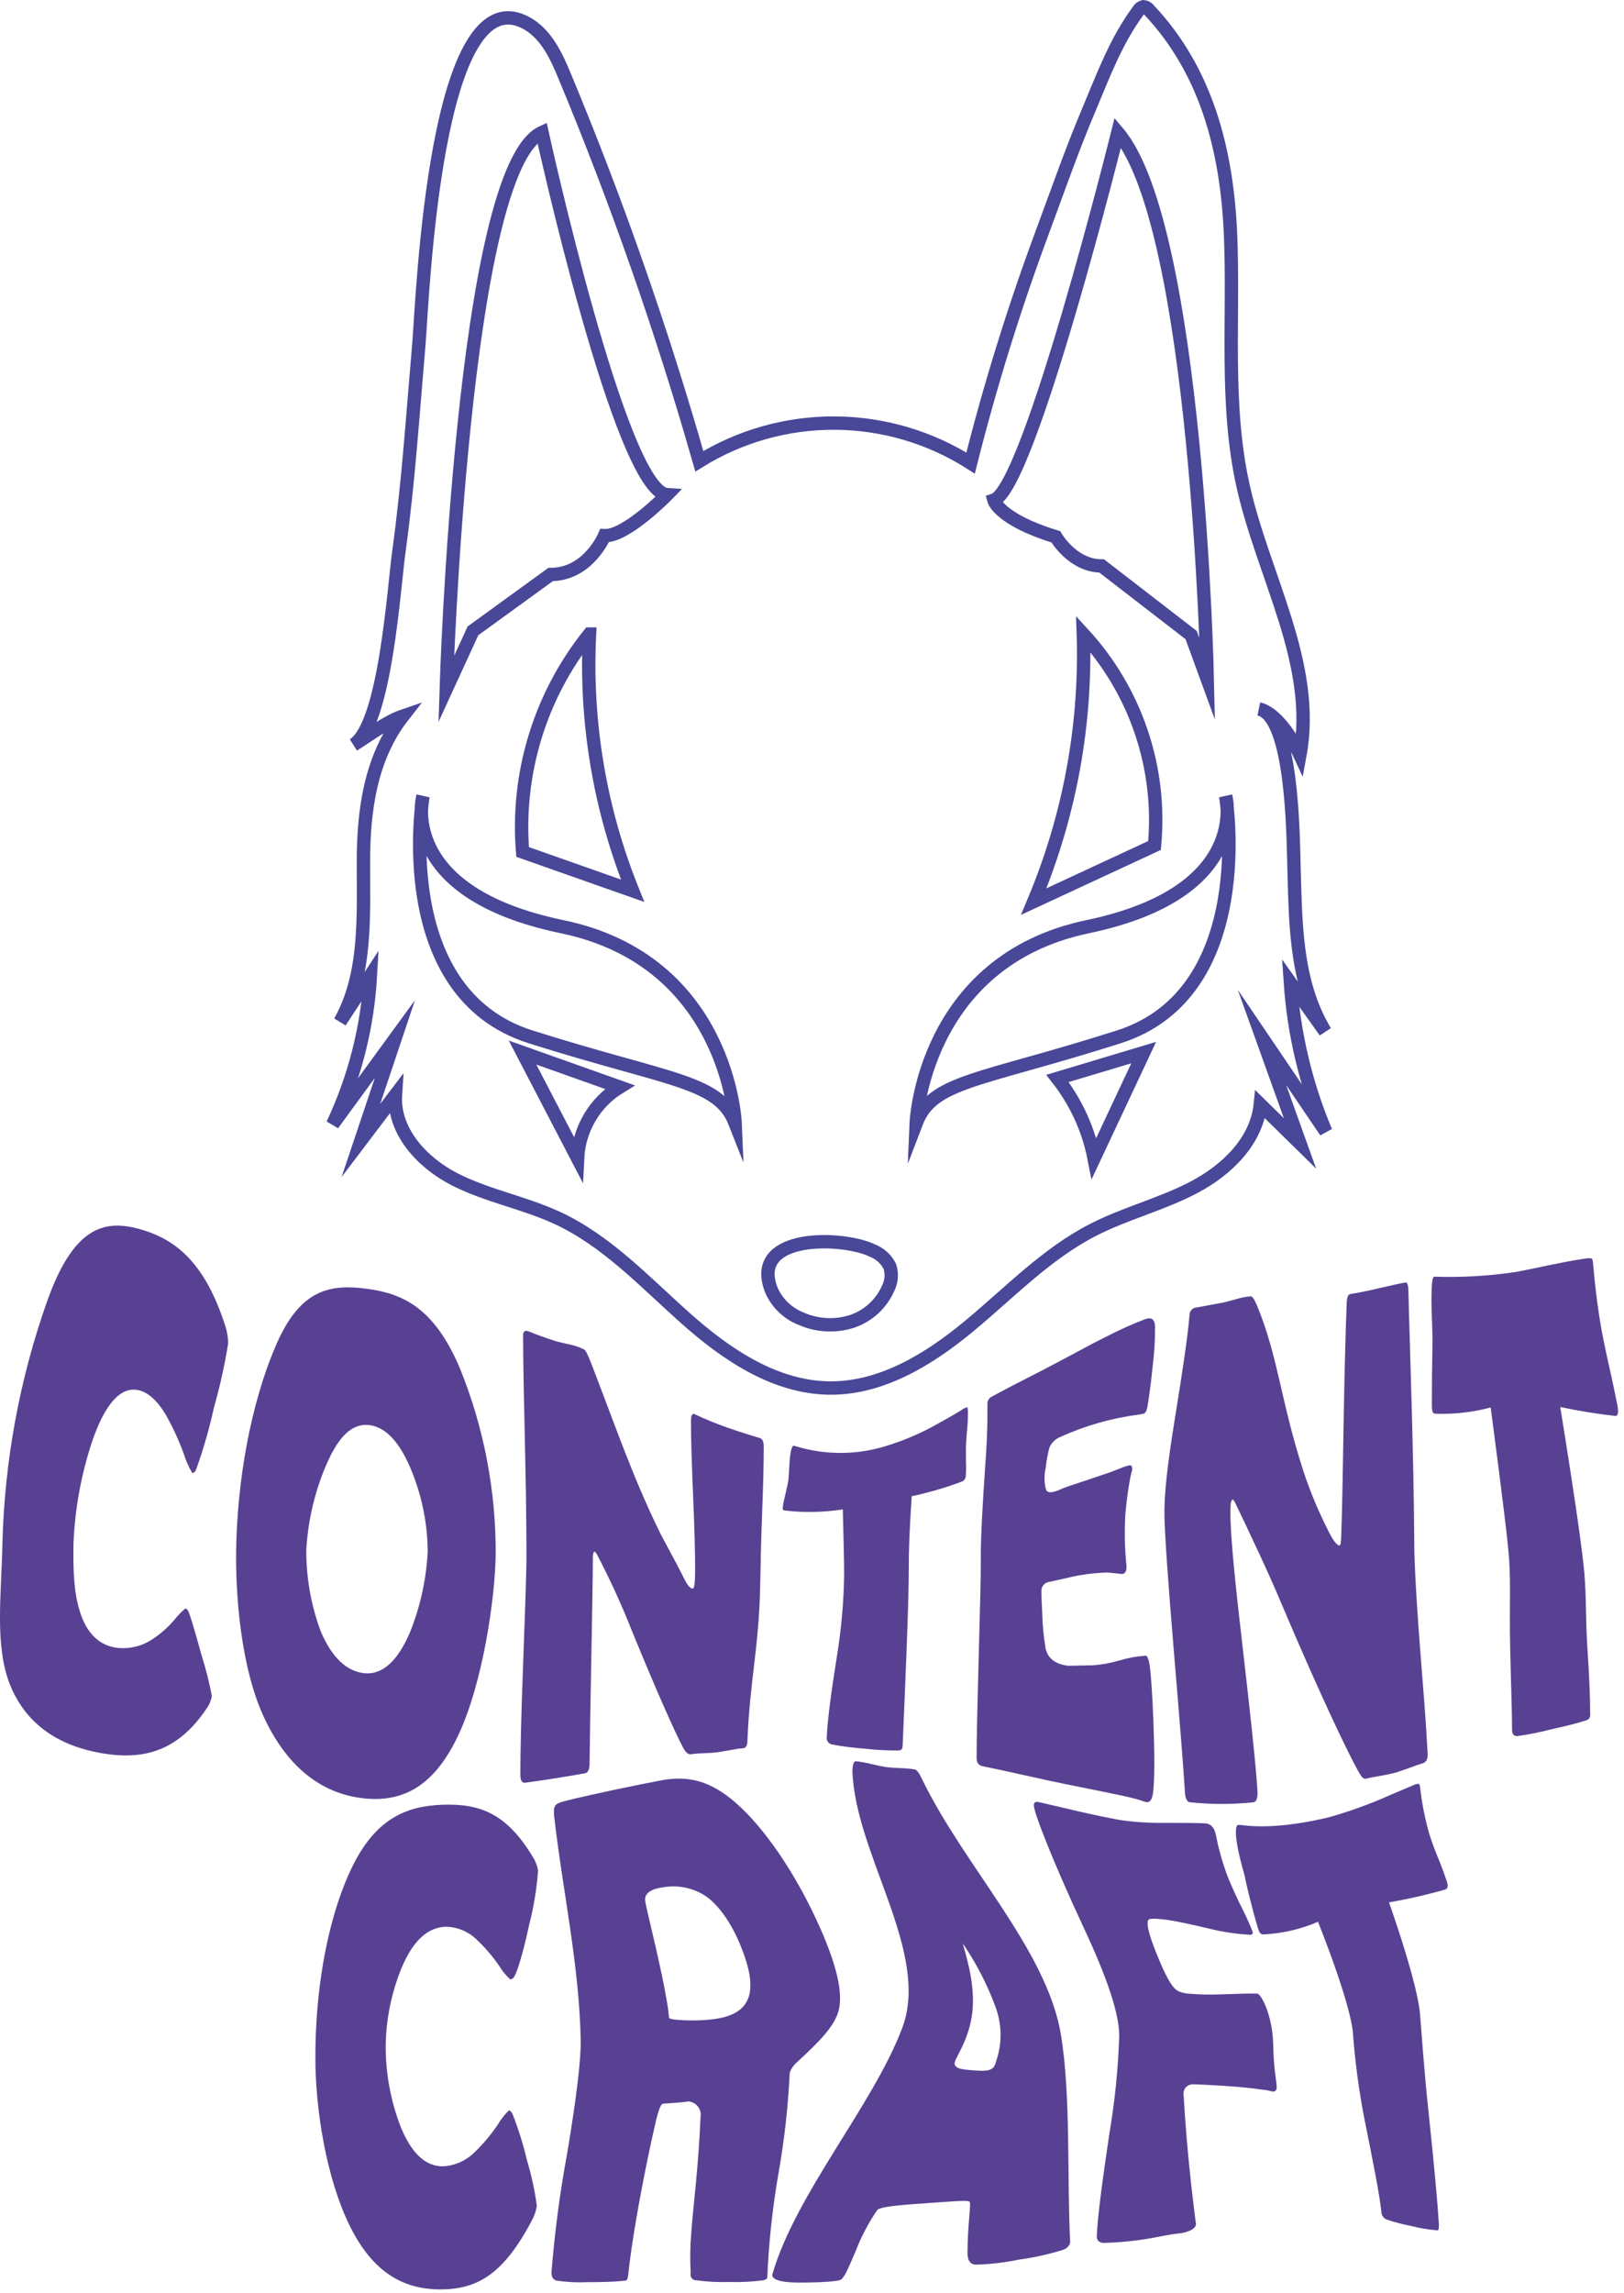 <svg width="243" height="343" viewBox="0 0 243 343" fill="none" xmlns="http://www.w3.org/2000/svg">
<g clip-path="url(#clip0_552_2011)">
<path d="M115 191.55C113.7 184.55 126.35 185.05 130.52 187.07C131.654 187.508 132.587 188.348 133.14 189.43C133.494 190.505 133.412 191.676 132.91 192.69C132.399 193.862 131.648 194.913 130.703 195.774C129.759 196.636 128.644 197.289 127.43 197.69C124.978 198.462 122.331 198.327 119.97 197.31C118.016 196.569 116.423 195.105 115.52 193.22C115.28 192.686 115.105 192.126 115 191.55Z" stroke="#484798" stroke-width="2" stroke-miterlimit="10"/>
<path d="M81.1 19.82C81.1 19.82 92.88 73.55 99.82 74C99.82 74 93.68 80.29 90.46 80.13C90.46 80.13 88.04 85.94 82.39 85.94L70.77 94.37L66.77 103.08C66.77 103.08 69.16 25.31 81.1 19.82Z" stroke="#484798" stroke-width="2" stroke-miterlimit="10"/>
<path d="M167.26 19.82C167.26 19.82 154.03 73.07 148.71 74.82C148.71 74.82 149.51 77.72 157.98 80.3C157.98 80.3 160.48 84.66 164.84 84.66L178.23 95L180.65 101.62C180.65 101.62 179.2 33.86 167.26 19.82Z" stroke="#484798" stroke-width="2" stroke-miterlimit="10"/>
<path d="M137.09 168C137.09 168 138.09 143.79 162.74 138.63C187.39 133.47 183.4 119.11 183.4 119.11C183.4 119.11 188.24 148.47 167.4 155.11C146.56 161.75 139.51 161.65 137.09 168Z" stroke="#484798" stroke-width="2" stroke-miterlimit="10"/>
<path d="M162.1 94.85C165.99 99.084 168.947 104.086 170.782 109.535C172.616 114.983 173.287 120.756 172.75 126.48L154.68 134.87C157.173 128.941 159.062 122.777 160.32 116.47C161.737 109.355 162.334 102.101 162.1 94.85Z" stroke="#484798" stroke-width="2" stroke-miterlimit="10"/>
<path d="M88.2 94.85C80.823 104.04 77.245 115.705 78.2 127.45L94.66 133.25C89.743 121.071 87.542 107.967 88.21 94.85H88.2Z" stroke="#484798" stroke-width="2" stroke-miterlimit="10"/>
<path d="M78.19 157.46L86.42 173.27C86.523 171.116 87.151 169.02 88.249 167.164C89.347 165.308 90.882 163.748 92.72 162.62L78.19 157.46Z" stroke="#484798" stroke-width="2" stroke-miterlimit="10"/>
<path d="M158.23 161.33L171.13 157.46L163.71 173.27C163.206 170.687 162.337 168.189 161.13 165.85C160.307 164.256 159.336 162.742 158.23 161.33Z" stroke="#484798" stroke-width="2" stroke-miterlimit="10"/>
<path d="M104.64 69C110.746 65.223 117.794 63.245 124.974 63.292C132.154 63.34 139.175 65.412 145.23 69.27C148.188 57.536 151.783 45.972 156 34.63C158.28 28.49 160.43 22.29 163 16.24C165.18 11.05 167 6.11 170.35 1.56C170.429 1.421 170.535 1.3 170.663 1.204C170.79 1.108 170.935 1.038 171.09 1C171.253 1.013 171.411 1.062 171.553 1.143C171.694 1.225 171.816 1.336 171.91 1.47C180.59 10.66 183.57 22.61 184.12 34.94C184.67 47.56 183.25 60.39 186.01 72.71C189.01 86.22 197.01 99.31 194.51 112.92C193.37 110.45 190.86 106.58 188.36 106.06C193.43 107.06 193.48 125.31 193.6 128.87C193.87 137.46 193.67 146.71 198.29 154.32L193.08 147C193.605 154.668 195.396 162.197 198.38 169.28L188.83 155.19L194.52 171.05L188.58 165.22C188.03 170.7 183.58 175.02 178.68 177.6C173.78 180.18 168.37 181.5 163.48 184.02C156.55 187.59 151.06 193.36 145.06 198.34C139.06 203.32 131.92 207.72 124.13 207.64C115.96 207.56 108.69 202.64 102.57 197.19C96.45 191.74 90.77 185.61 83.37 182.19C78.37 179.88 72.92 178.91 68.05 176.43C63.18 173.95 58.81 169.23 59.17 163.79L54 170.61L59.09 155.43L49.78 168.19C53.076 161.195 54.995 153.631 55.43 145.91L50.88 152.85C54.88 145.74 54.37 137.12 54.38 128.98C54.38 121.41 55.38 113.42 60.29 107.12C57.89 107.94 55.22 109.98 52.88 111.44C57.66 108.44 58.94 87.83 59.68 82.55C61.11 72.23 61.78 61.82 62.68 51.45C63.24 44.52 65.12 -4.55 78.99 3.58C81.83 5.26 83.3 8.49 84.57 11.58C92.362 30.317 99.064 49.489 104.64 69Z" stroke="#484798" stroke-width="2" stroke-miterlimit="10"/>
<path d="M110 168C110 168 109 143.79 84.12 138.63C59.24 133.47 63.29 119.11 63.29 119.11C63.29 119.11 58.4 148.47 79.4 155.11C100.4 161.75 107.51 161.65 110 168Z" stroke="#484798" stroke-width="2" stroke-miterlimit="10"/>
<path d="M31.7 253.7C31.58 254.393 31.303 255.05 30.89 255.62C26.62 261.97 21.5 263.32 15.33 262.29C9 261.23 4 258.14 1.53 252.11C-0.84 246.26 0.21 238.56 0.36 231C0.66 218.599 2.922 206.324 7.06 194.63C10.91 183.85 15.32 182.42 20.54 183.77C26.22 185.24 30.63 188.82 33.68 198.26C33.98 199.136 34.135 200.054 34.14 200.98C33.617 204.219 32.906 207.424 32.01 210.58C31.32 213.732 30.424 216.835 29.33 219.87C29.17 220.21 28.98 220.37 28.76 220.35C28.228 219.442 27.802 218.475 27.49 217.47C26.759 215.456 25.862 213.506 24.81 211.64C23.47 209.43 22.04 208.16 20.51 207.92C17.87 207.52 15.62 210.26 13.77 215.68C12.153 220.564 11.22 225.649 11 230.79C10.94 234.7 11 238.04 11.95 241.06C12.95 244.35 14.9 246.25 17.73 246.53C19.491 246.679 21.251 246.236 22.73 245.27C24.003 244.437 25.151 243.426 26.14 242.27C26.609 241.664 27.142 241.111 27.73 240.62C27.92 240.62 28.09 240.81 28.24 241.17C28.49 241.76 29.1 243.77 30.11 247.43C30.758 249.488 31.289 251.582 31.7 253.7Z" fill="#584193"/>
<path d="M74.17 232.57C74.05 239.57 72.17 251.76 68.7 259.31C65.23 266.86 60.65 269.6 54.7 269.05C48.75 268.5 43.38 265 39.65 257.22C36 249.65 35.21 238.39 35.34 231.62C35.52 221.69 37.42 210.09 41.4 201C45.02 192.74 49.55 192.06 55.02 192.81C60.49 193.56 65.02 195.81 68.79 204.62C72.395 213.495 74.222 222.991 74.17 232.57ZM64 232.07C63.966 227.991 63.165 223.954 61.64 220.17C59.93 215.88 57.74 213.38 55.08 213.17C52.42 212.96 50.4 215.25 48.57 219.73C46.981 223.608 46.055 227.725 45.83 231.91C45.815 236.058 46.55 240.174 48 244.06C49.64 247.94 51.94 250.16 54.75 250.32C57.37 250.46 59.57 248.32 61.34 244.2C62.894 240.332 63.793 236.233 64 232.07Z" fill="#584193"/>
<path d="M114.28 216.35C114.28 218.85 114.2 222.2 114.03 226.55C113.86 230.9 113.81 234.33 113.75 237.08C113.57 246.52 112.21 251.19 111.83 260.55C111.83 261.19 111.54 261.55 111.03 261.55C110.52 261.55 110.03 261.68 109.14 261.83C108.25 261.98 107.67 262.09 107.26 262.14C106.85 262.19 106.14 262.25 105.26 262.28C104.591 262.292 103.923 262.342 103.26 262.43C102.95 262.43 102.58 262.14 102.18 261.38C101.03 259.16 98.68 254.04 94.66 244.23C93.097 240.251 91.321 236.358 89.34 232.57C89.24 232.379 89.104 232.21 88.94 232.07C88.773 232.294 88.691 232.571 88.71 232.85C88.71 235.64 88.62 240.63 88.48 247.94C88.34 255.25 88.25 260.57 88.22 263.74C88.22 264.74 87.97 265.2 87.51 265.28C83.97 265.89 82.19 266.19 78.61 266.68C78.11 266.75 77.86 266.37 77.86 265.47C77.86 262.36 77.97 256.92 78.26 249.33C78.55 241.74 78.72 236.53 78.77 233.54C78.77 230.4 78.77 225.92 78.58 217.65C78.39 209.38 78.27 203.16 78.27 199.76C78.27 199.1 78.61 198.93 79.27 199.23C80.27 199.66 81.59 200.12 83.12 200.62C83.48 200.74 84.2 200.89 85.25 201.13C85.988 201.282 86.704 201.527 87.38 201.86C87.6 201.97 87.93 202.58 88.38 203.73C92.38 214.09 94.48 220.42 98.48 228.73C99.37 230.6 100.76 232.9 102.48 236.38C102.91 237.19 103.28 237.62 103.61 237.65C103.94 237.68 104 236.65 104.01 234.89C104.01 232.57 103.94 229.01 103.72 224C103.5 218.99 103.39 215.12 103.39 212.61C103.39 211.73 103.58 211.38 103.95 211.56C105.542 212.309 107.17 212.977 108.83 213.56C111.01 214.32 112.63 214.8 113.71 215.13C114.1 215.27 114.27 215.67 114.28 216.35Z" fill="#584193"/>
<path d="M144.51 220.78C144.508 220.967 144.45 221.149 144.343 221.303C144.236 221.456 144.085 221.574 143.91 221.64C141.471 222.553 138.967 223.285 136.42 223.83C136.1 228.6 135.96 232.15 135.98 234.42C135.98 237.09 135.87 241.34 135.63 247.42C135.39 253.5 135.19 258.13 135.07 260.97C135.07 261.42 134.97 261.69 134.8 261.79C134.552 261.852 134.296 261.876 134.04 261.86C132.453 261.859 130.867 261.766 129.29 261.58C127.656 261.469 126.029 261.258 124.42 260.95C124.181 260.882 123.976 260.728 123.845 260.517C123.714 260.306 123.666 260.054 123.71 259.81C123.84 257.04 124.39 253.07 125.22 247.81C125.888 243.746 126.253 239.638 126.31 235.52C126.31 233.75 126.23 230.31 126.11 225.8C123.274 226.236 120.392 226.296 117.54 225.98C117.26 225.98 117.11 225.84 117.11 225.66C117.187 224.985 117.314 224.316 117.49 223.66C117.77 222.43 117.94 221.66 117.97 221.36C118.05 220.5 118.08 219.55 118.15 218.59C118.27 217.06 118.49 216.22 118.8 216.28C118.928 216.307 119.055 216.34 119.18 216.38C123.363 217.637 127.818 217.672 132.02 216.48C135.067 215.603 137.993 214.35 140.73 212.75C142.98 211.51 144.12 210.8 144.13 210.75C144.477 210.577 144.677 210.507 144.73 210.54C144.78 210.54 144.83 210.79 144.83 211.17C144.83 211.78 144.83 212.67 144.72 213.76C144.61 214.85 144.57 215.76 144.54 216.26C144.51 216.76 144.54 217.57 144.54 218.55C144.574 219.293 144.564 220.038 144.51 220.78Z" fill="#584193"/>
<path d="M172.14 250.12C172.34 252.12 172.57 255.92 172.68 260.7C172.8 265.9 172.62 268.15 172.39 268.85C172.22 269.4 171.92 269.64 171.54 269.59C171.263 269.532 170.992 269.448 170.73 269.34C169.41 268.86 165.58 268.14 159.27 266.86C157.89 266.58 155.843 266.137 153.13 265.53C150.417 264.923 148.373 264.483 147 264.21C146.41 264.09 146.12 263.67 146.13 262.9C146.13 259.9 146.26 254.8 146.45 247.64C146.64 240.48 146.78 235.64 146.76 232.97C146.74 230.3 146.99 225.38 147.47 218.56C147.59 216.81 147.78 214.23 147.75 210.56C147.75 210.37 147.75 210.27 147.75 210.08C147.729 209.842 147.781 209.604 147.899 209.397C148.016 209.189 148.195 209.023 148.41 208.92C149.68 208.23 151.6 207.21 154.15 205.92C156.7 204.63 158.62 203.58 159.89 202.92C161.16 202.26 163.05 201.18 165.6 199.92C167.466 198.951 169.386 198.089 171.35 197.34C172.26 197.01 172.77 197.34 172.82 198.34C172.849 200.285 172.742 202.23 172.5 204.16C172.16 207.53 171.83 209.68 171.69 210.43C171.55 211.18 171.35 211.43 171.01 211.51L170.49 211.6C166.43 212.118 162.47 213.237 158.74 214.92C158.352 215.064 157.998 215.287 157.7 215.574C157.403 215.861 157.168 216.207 157.01 216.59C156.757 217.575 156.576 218.578 156.47 219.59C156.213 220.674 156.231 221.804 156.52 222.88C156.73 223.27 157.21 223.34 157.97 223.08C158.13 223.03 158.44 222.91 158.9 222.71C159.36 222.51 159.74 222.38 160.04 222.28C162.04 221.63 164.04 220.94 166.2 220.21L167.58 219.67C168.018 219.484 168.47 219.33 168.93 219.21C169.33 219.12 169.48 219.42 169.39 220.08C169.47 219.48 168.8 221.9 168.39 226.48C168.237 229.053 168.29 231.635 168.55 234.2C168.6 234.96 168.4 235.4 167.92 235.47C167.02 235.36 166.57 235.32 165.68 235.24C163.568 235.298 161.468 235.59 159.42 236.11L156.92 236.66C156.619 236.711 156.345 236.866 156.146 237.098C155.947 237.33 155.835 237.624 155.83 237.93C155.83 238.1 155.83 239.15 155.95 241.22C155.984 243.051 156.157 244.876 156.47 246.68C156.82 248.11 157.93 248.95 159.8 249.19L163.47 249.12C164.805 249.033 166.127 248.798 167.41 248.42C168.712 248.025 170.053 247.777 171.41 247.68C171.71 247.62 172 248.45 172.14 250.12Z" fill="#584193"/>
<path d="M210.74 193.18C210.82 196.71 211.06 203.77 211.32 213.64C211.58 223.51 211.6 229.19 211.63 232.11C211.94 242.25 213.09 252.32 213.63 262.45C213.63 263.19 213.39 263.63 212.84 263.79C212.29 263.95 211.71 264.16 210.84 264.48C209.97 264.8 209.25 265.04 208.84 265.17C208.118 265.363 207.387 265.52 206.65 265.64C205.65 265.8 204.94 265.94 204.46 266.07C203.98 266.2 203.71 265.81 203.19 264.88C201.68 262.15 197.78 254.14 191.6 239.56C189.9 235.49 187.15 229.66 184.81 224.79C184.715 224.596 184.582 224.423 184.42 224.28C184.229 224.513 184.129 224.808 184.14 225.11C183.97 228.04 184.5 233.95 185.77 244.94C187.04 255.93 187.91 263.89 188.15 267.85C188.22 269.04 187.99 269.58 187.5 269.62C184.395 269.94 181.265 269.94 178.16 269.62C177.63 269.62 177.36 269.11 177.3 268.07C177.08 264.43 176.5 257.22 175.63 246.83C174.76 236.44 174.32 229.95 174.24 226.94C174.15 223.77 174.67 219.16 175.82 212.06C176.97 204.96 177.75 199.77 177.99 196.66C178.005 196.375 178.126 196.106 178.33 195.906C178.534 195.706 178.805 195.59 179.09 195.58C180.09 195.41 181.4 195.14 182.94 194.87C183.3 194.8 184.03 194.61 185.07 194.32C185.75 194.11 186.451 193.975 187.16 193.92C187.36 193.92 187.67 194.31 188.04 195.18C191.28 202.97 191.6 209.51 195.04 220.11C196.119 223.362 197.456 226.522 199.04 229.56C199.57 230.56 200.04 231.12 200.38 231.19C200.72 231.26 200.67 230.08 200.74 228.11C200.84 225.45 200.92 220.21 201.06 212.11C201.2 204.01 201.37 198.32 201.5 195.21C201.5 194.12 201.72 193.62 202.05 193.58C202.98 193.44 204.38 193.17 206.22 192.74C208.06 192.31 209.43 192 210.34 191.85C210.58 191.83 210.72 192.22 210.74 193.18Z" fill="#584193"/>
<path d="M242 210.15C242.21 211.26 242.12 211.82 241.73 211.82C238.953 211.512 236.193 211.065 233.46 210.48C235.67 224.11 236.8 232.18 237.07 235.36C237.38 239.1 237.24 242.2 237.52 246.45C237.8 250.7 237.94 253.91 237.94 256.39C237.959 256.534 237.946 256.679 237.903 256.817C237.86 256.956 237.787 257.083 237.69 257.19C237.448 257.322 237.189 257.419 236.92 257.48C235.82 257.84 234.2 258.23 232.05 258.71C230.405 259.142 228.735 259.476 227.05 259.71C226.53 259.71 226.26 259.44 226.25 258.84C226.25 256.08 226.08 251.78 225.96 246.12C225.84 240.46 226.06 237.02 225.82 233.38C225.67 230.98 224.82 223.94 223.05 210.55C220.345 211.273 217.548 211.587 214.75 211.48C214.46 211.48 214.31 211.22 214.27 210.77C214.23 210.32 214.27 208.44 214.27 205.61C214.32 202.52 214.36 200.74 214.35 200.12C214.3 198.21 214.21 196.34 214.19 194.68C214.19 192.03 214.32 191.03 214.58 190.99H214.9C218.644 191.1 222.39 190.896 226.1 190.38C227.54 190.22 230.1 189.57 234.23 188.78C236.42 188.36 237.59 188.22 237.61 188.22C237.96 188.22 238.17 188.22 238.23 188.32C238.336 188.605 238.391 188.906 238.39 189.21C238.48 190.06 238.57 191.39 238.82 193.4C239.09 195.62 239.38 197.46 239.57 198.54C239.76 199.62 240.15 201.63 240.74 204.23C241.33 206.83 241.72 208.81 242 210.15Z" fill="#584193"/>
<path d="M80.33 330C80.193 330.816 79.912 331.602 79.5 332.32C75.29 340.26 71.37 342.48 65.89 342.48C60.41 342.48 55.76 340 52.28 332.86C48.9 325.95 47.16 315.69 47.19 307.61C47.19 298.67 48.65 288.03 52.41 279.88C56.07 271.95 60.88 270.19 66.15 269.98C71.89 269.77 75.85 271.32 79.77 277.86C80.158 278.466 80.41 279.148 80.51 279.86C80.306 282.584 79.861 285.285 79.18 287.93C78.18 292.62 77.32 295.09 76.97 295.65C76.916 295.774 76.831 295.883 76.722 295.963C76.613 296.044 76.485 296.095 76.35 296.11C75.712 295.524 75.16 294.85 74.71 294.11C73.749 292.702 72.639 291.401 71.4 290.23C70.155 288.969 68.462 288.251 66.69 288.23C63.95 288.32 61.78 290.37 60.11 294.34C58.569 298.075 57.755 302.07 57.71 306.11C57.709 310.173 58.448 314.202 59.89 318C61.47 321.95 63.56 324.11 66.31 324.07C68.139 323.964 69.861 323.171 71.13 321.85C72.375 320.632 73.494 319.292 74.47 317.85C74.927 317.072 75.481 316.356 76.12 315.72C76.33 315.72 76.53 315.89 76.71 316.28C77.582 318.521 78.297 320.82 78.85 323.16C79.526 325.397 80.021 327.684 80.33 330Z" fill="#584193"/>
<path d="M114.81 340.69C114.81 340.89 114.57 341.03 114.2 341.12C112.486 341.345 110.757 341.428 109.03 341.37C107.432 341.425 105.833 341.341 104.25 341.12C104.112 341.133 103.973 341.113 103.845 341.06C103.716 341.008 103.603 340.925 103.514 340.818C103.425 340.712 103.364 340.585 103.335 340.449C103.307 340.314 103.312 340.173 103.35 340.04C103.237 338.097 103.26 336.149 103.42 334.21C103.66 330.57 104.51 324.32 104.82 316.7C104.872 316.401 104.856 316.094 104.772 315.802C104.688 315.51 104.539 315.241 104.335 315.016C104.132 314.79 103.88 314.614 103.598 314.5C103.317 314.387 103.013 314.339 102.71 314.36C103.37 314.36 102.21 314.5 99.22 314.7C98.88 314.7 98.51 315.7 98.05 317.7C97.44 320.37 96.52 324.56 95.58 329.78C94.64 335 94.2 338.33 94 340.3C93.95 340.79 93.83 341.1 93.68 341.14C93.429 341.188 93.175 341.218 92.92 341.23C91.85 341.34 90.19 341.4 87.92 341.4C86.366 341.47 84.809 341.393 83.27 341.17C82.75 341.01 82.49 340.59 82.52 339.87C83.003 333.877 83.794 327.912 84.89 322C86.32 313.4 86.96 307.86 86.89 305.07C86.65 293.74 84.15 282.67 82.89 271.45V270.83C82.874 270.581 82.943 270.335 83.084 270.13C83.226 269.925 83.432 269.774 83.67 269.7C84.23 269.44 86.87 268.84 91.56 267.82C94.727 267.153 97.26 266.643 99.16 266.29C103.08 265.61 106.32 266.43 110.02 269.63C114.19 273.23 119.02 280.05 122.78 288.55C125.27 294.21 126.08 298.1 125.54 300.55C125 303 122.67 305.34 119.39 308.37C118.844 308.81 118.423 309.386 118.17 310.04C117.929 315.125 117.361 320.188 116.47 325.2C115.584 330.322 115.029 335.496 114.81 340.69ZM111.58 293.16C110.15 288.73 107.97 285.36 105.7 283.72C103.788 282.414 101.437 281.918 99.16 282.34C97.25 282.59 96.37 283.34 96.55 284.42C96.75 285.74 97.84 289.78 99.02 295.42C99.19 296.23 99.44 297.42 99.69 298.83C99.94 300.24 100.06 301.23 100.11 301.83C100.11 301.97 100.52 302.08 101.29 302.15C102.821 302.28 104.359 302.28 105.89 302.15C111.1 301.73 113.61 299.48 111.58 293.16Z" fill="#584193"/>
<path d="M160.13 335.38C160.13 335.81 159.78 336.26 159.13 336.54C156.941 337.23 154.696 337.728 152.42 338.03C150.29 338.475 148.125 338.726 145.95 338.78C145.19 338.71 144.76 338.16 144.77 337.03C144.77 332.73 145.36 329.64 145.07 329.36C144.78 329.08 141.96 329.36 136.86 329.71C133.43 329.96 131.63 330.22 131.28 330.59C129.967 332.496 128.882 334.55 128.05 336.71C126.81 339.63 126.26 340.86 125.73 341.07C125.2 341.28 122.95 341.46 119.49 341.46C116.76 341.46 115.36 340.97 115.58 340.2C119.04 328.2 130.69 314.84 135.01 303.35C139.23 292.11 128.01 277.5 127.55 265C127.55 263.94 127.78 263.44 128.07 263.47C128.832 263.555 129.587 263.692 130.33 263.88C131.33 264.12 132.13 264.28 132.63 264.35C133.13 264.42 133.83 264.45 134.76 264.5C135.46 264.521 136.158 264.585 136.85 264.69C137.19 264.74 137.53 265.22 138 266.22C144.31 279.22 156.7 291.77 158.75 304.42C160.25 313.36 159.65 326.26 160.13 335.38ZM144.07 290.74C144.46 292.37 145.78 296.14 145.56 300.2C145.33 304.5 143.19 307.43 142.89 308.4C142.69 309.04 143.13 309.4 144.1 309.55C144.59 309.62 145.47 309.72 146.69 309.77C147.91 309.82 148.54 309.57 148.82 309.02C148.924 308.788 149.007 308.547 149.07 308.3C149.976 305.65 149.926 302.767 148.93 300.15C147.703 296.826 146.07 293.665 144.07 290.74Z" fill="#584193"/>
<path d="M187.39 288.87C187.54 289.25 187.39 289.43 187.07 289.43C184.951 289.317 182.848 288.999 180.79 288.48C177.95 287.82 175.88 287.36 174.58 287.19C172.92 286.99 172.02 286.97 171.85 287.19C171.47 287.71 171.91 289.4 173.03 292.19C174.37 295.53 175.33 297.33 176.26 297.84C176.761 298.07 177.3 298.206 177.85 298.24C179.533 298.382 181.223 298.416 182.91 298.34C185.16 298.26 186.91 298.2 188.11 298.23C188.69 298.23 190.42 301.48 190.51 305.87C190.58 309.7 191.08 311.69 191.03 312.27C191.03 312.68 190.81 312.9 190.47 312.89C189.914 312.738 189.345 312.637 188.77 312.59C186.87 312.29 184.053 312.05 180.32 311.87C179.12 311.81 178.44 311.79 178.32 311.81C178.128 311.831 177.942 311.892 177.775 311.989C177.608 312.086 177.463 312.217 177.349 312.373C177.235 312.529 177.155 312.707 177.114 312.896C177.073 313.085 177.071 313.281 177.11 313.47C177.33 317.31 177.7 322 178.25 326.92C178.76 331.36 178.99 333.08 178.96 332.64C178.96 333.27 178.31 333.74 176.85 334.06C175.803 334.164 174.761 334.32 173.73 334.53C170.892 335.12 168.007 335.455 165.11 335.53C164.42 335.47 164.11 335.13 164.11 334.53C164.24 331.53 164.93 326.35 165.99 319.21C166.821 314.35 167.316 309.438 167.47 304.51C167.47 301.25 165.67 295.88 162.22 288.51C156.88 277.06 155.06 271.68 154.89 270.99C154.83 270.78 154.8 270.67 154.75 270.46C154.58 269.73 154.81 269.46 155.37 269.57C156.69 269.86 158.69 270.35 161.37 270.97C164.05 271.59 166.07 271.97 167.37 272.23C169.491 272.553 171.635 272.707 173.78 272.69C176.63 272.69 178.78 272.69 180.22 272.76C181.12 272.76 181.7 273.36 181.93 274.47C182.318 276.473 182.863 278.442 183.56 280.36C183.82 281.07 184.41 282.47 185.42 284.6C186.31 286.36 187 287.83 187.39 288.87Z" fill="#584193"/>
<path d="M216.49 281.45C216.72 282.12 216.64 282.53 216.24 282.66C213.478 283.455 210.673 284.096 207.84 284.58C210.84 293.18 212.25 298.66 212.48 301.29C212.75 304.4 212.99 308.76 213.8 316.4C214.61 324.04 215.12 329.67 215.3 332.74C215.3 333.23 215.3 333.51 215.18 333.61C215.06 333.71 214.97 333.61 214.66 333.61C213.505 333.505 212.362 333.304 211.24 333.01C209.945 332.764 208.669 332.43 207.42 332.01C207.199 331.901 207.013 331.731 206.883 331.52C206.754 331.31 206.687 331.067 206.69 330.82C206.38 328.02 205.46 323.48 204.22 317.29C203.353 312.901 202.755 308.462 202.43 304C202.24 301.94 200.87 296.71 197.21 287.49C194.613 288.609 191.835 289.249 189.01 289.38C188.73 289.38 188.52 289.21 188.38 288.87C188.24 288.53 187.8 287.08 187.24 284.87C186.62 282.49 186.33 281.09 186.24 280.61C185.82 279.1 185.41 277.61 185.16 276.2C184.75 273.97 184.94 273.02 185.25 273H185.64C188.64 273.43 193.04 273.25 198.9 271.84C202.026 270.952 205.084 269.839 208.05 268.51L211.68 266.97C212.05 266.85 212.27 266.82 212.33 266.87C212.451 267.098 212.516 267.352 212.52 267.61C212.61 268.32 212.74 269.39 213.02 270.83C213.33 272.42 213.66 273.62 213.86 274.31C214.06 275 214.51 276.31 215.14 277.83C215.77 279.35 216.22 280.65 216.49 281.45Z" fill="#584193"/>
</g>
<defs>
<clipPath id="clip0_552_2011">
<rect width="242.08" height="342.51" fill="white"/>
</clipPath>
</defs>
</svg>
